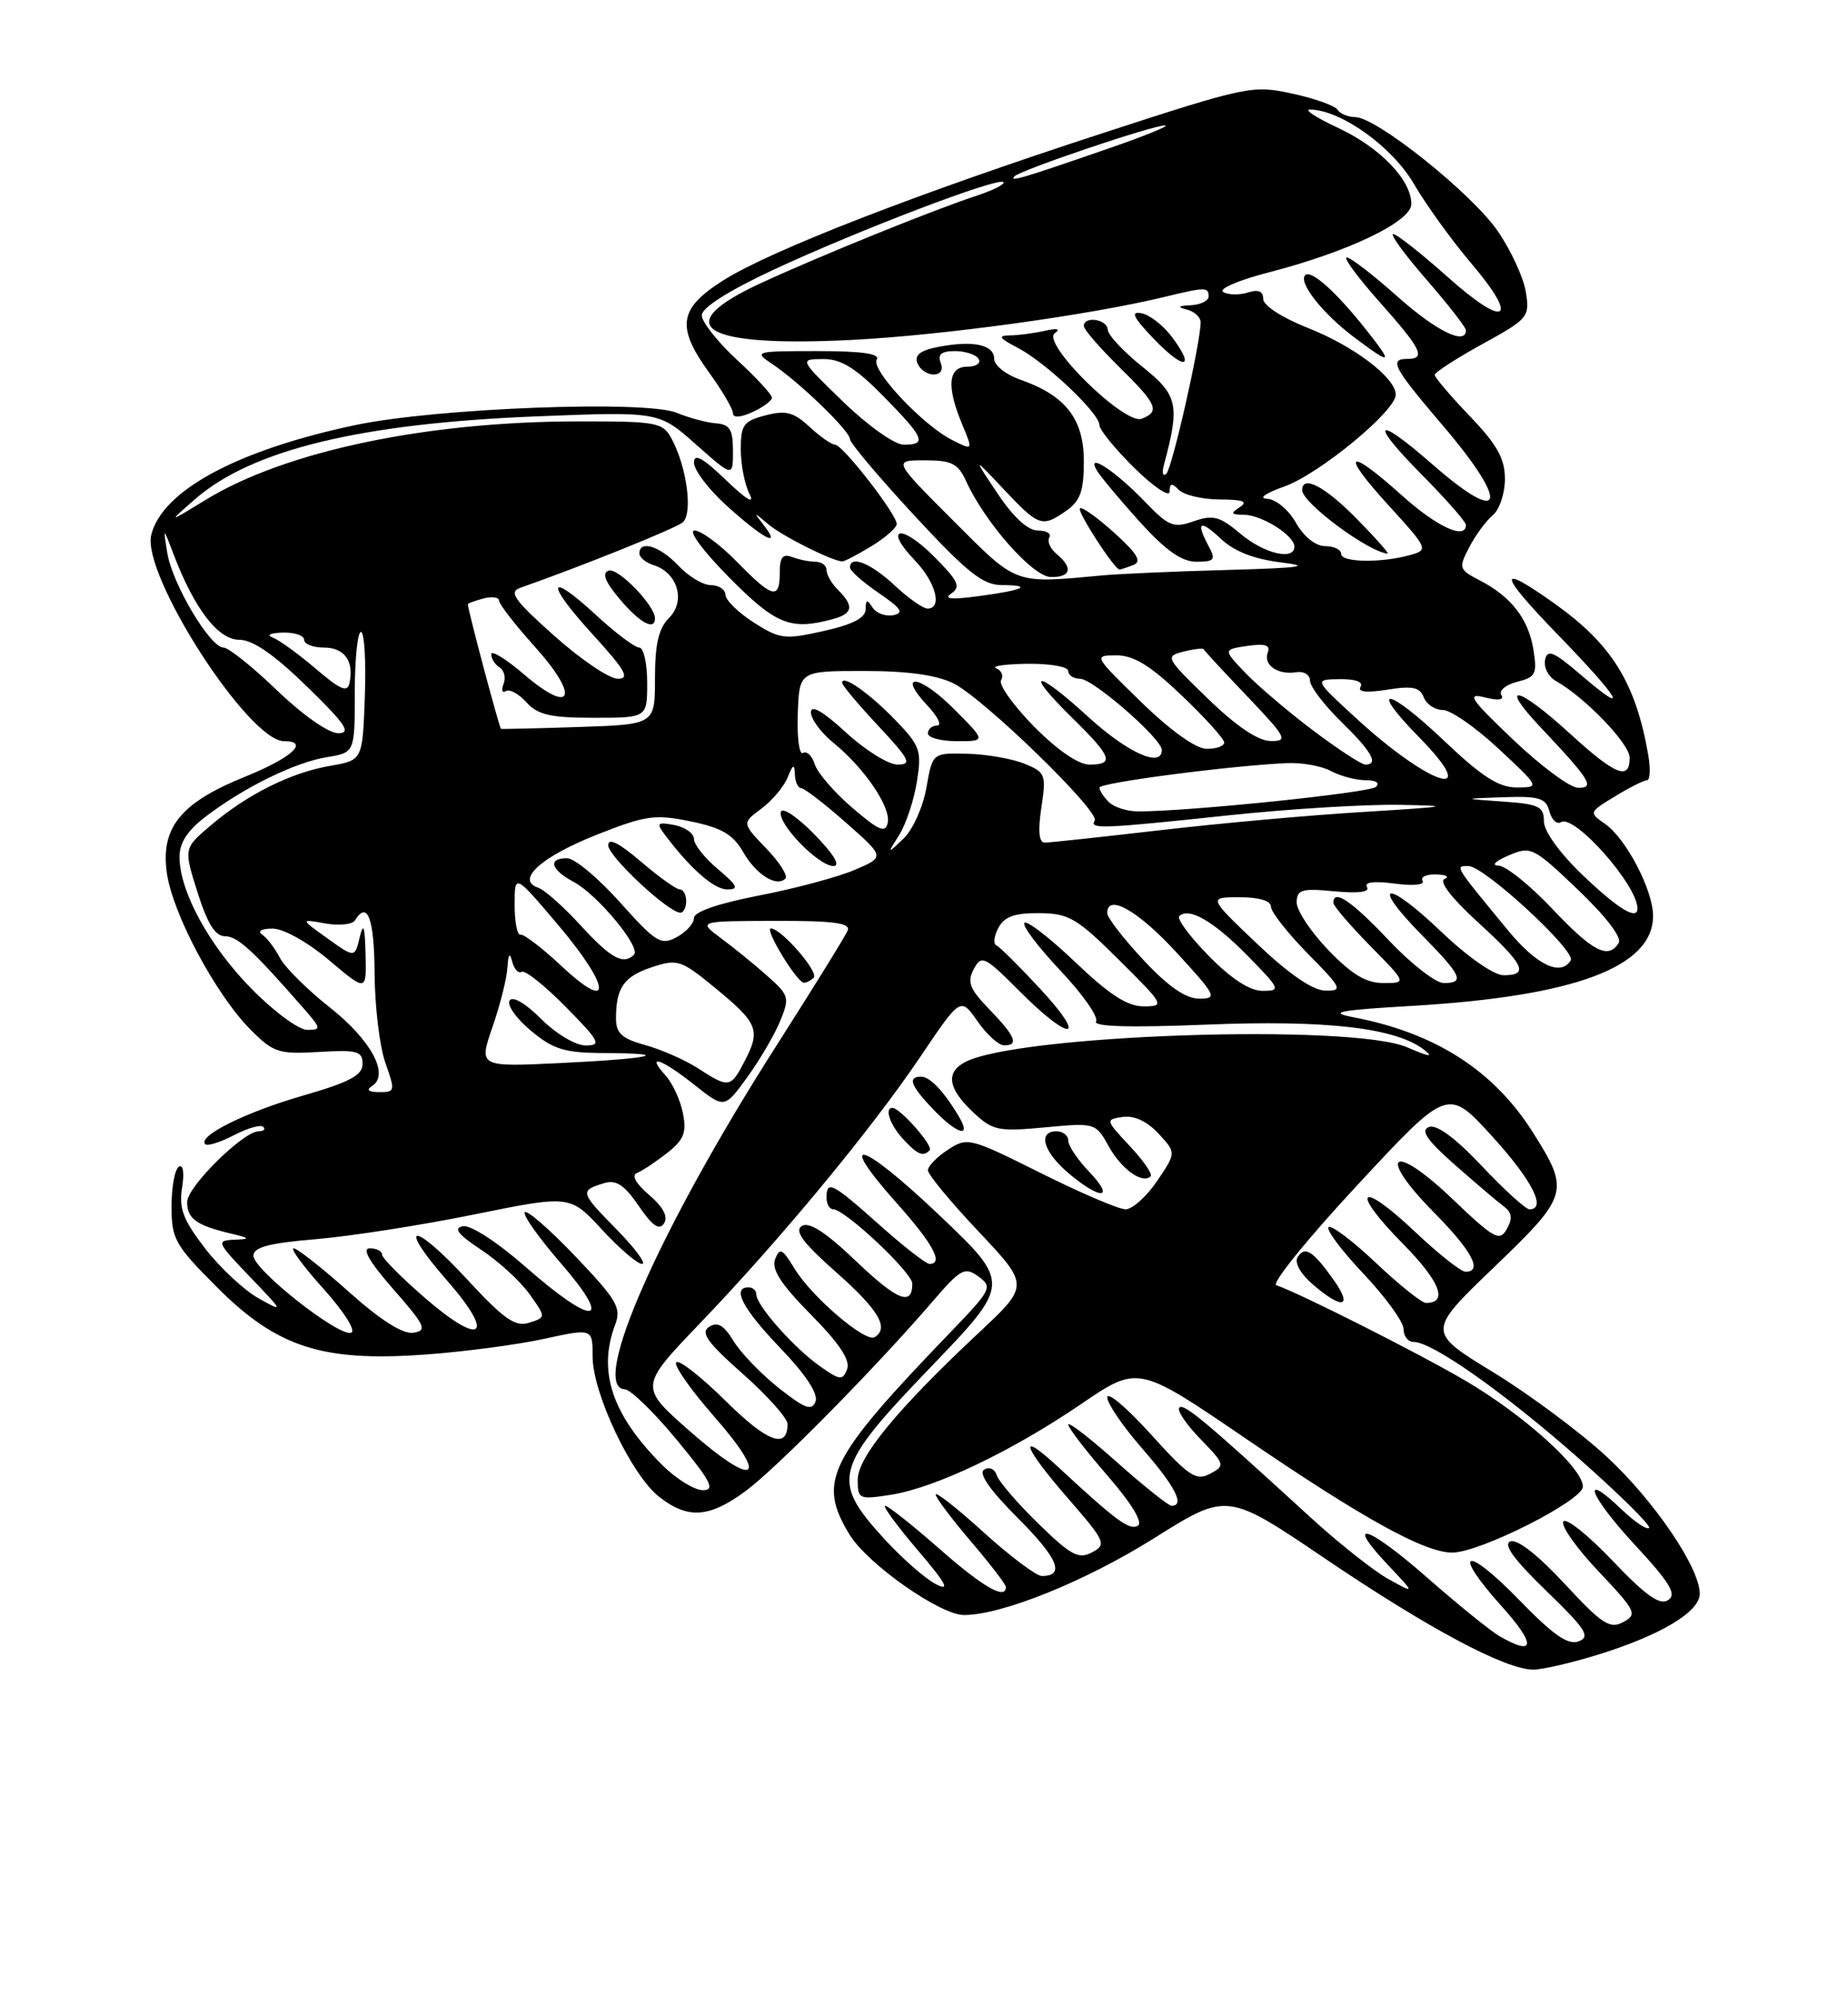 <?xml version="1.0" encoding="UTF-8" standalone="no"?>
<!DOCTYPE svg PUBLIC "-//W3C//DTD SVG 1.1//EN" "http://www.w3.org/Graphics/SVG/1.1/DTD/svg11.dtd" >
<svg xmlns="http://www.w3.org/2000/svg" xmlns:xlink="http://www.w3.org/1999/xlink" version="1.1" viewBox="0 0 237 256">
 <g >
 <path fill="currentColor"
d=" M 205.14 212.02 C 213.07 209.54 218.00 206.57 217.99 204.26 C 217.97 200.91 212.15 192.36 206.05 186.70 C 202.67 183.58 196.11 178.70 191.46 175.86 C 183.00 170.69 183.00 170.69 191.62 162.41 C 201.19 153.22 201.35 152.68 196.60 145.16 C 191.57 137.19 184.05 132.37 173.50 130.37 C 170.26 129.75 171.72 129.47 181.20 128.92 C 201.98 127.69 212.00 123.94 212.00 117.39 C 212.00 114.11 208.56 107.51 205.88 105.63 C 203.75 104.13 203.75 104.12 207.12 102.07 C 208.98 100.93 210.83 100.01 211.23 100.00 C 211.62 100.00 211.69 98.54 211.38 96.75 C 209.77 87.51 206.71 82.58 199.35 77.35 C 191.92 72.06 192.08 73.40 199.83 81.39 C 207.84 89.65 209.21 92.05 202.75 86.51 C 199.24 83.50 198.44 83.16 198.15 84.59 C 197.95 85.53 198.58 86.74 199.53 87.28 C 203.26 89.37 209.00 95.33 209.00 97.12 C 209.00 100.10 207.18 99.36 201.31 94.00 C 194.64 87.90 192.05 87.38 197.60 93.25 C 203.97 100.00 204.59 101.01 202.37 100.97 C 201.34 100.95 197.60 98.18 194.06 94.81 C 188.59 89.61 188.03 88.79 190.39 89.38 C 192.17 89.83 192.94 89.72 192.54 89.07 C 192.20 88.51 193.11 87.76 194.57 87.39 C 196.96 86.79 197.16 86.38 196.65 83.24 C 196.01 79.31 193.80 76.47 189.74 74.37 C 187.10 73.00 187.04 72.81 188.42 70.15 C 189.22 68.61 190.57 66.77 191.43 66.05 C 192.30 65.34 193.00 63.24 193.00 61.40 C 193.00 58.78 192.01 57.00 188.50 53.34 C 186.03 50.76 184.00 48.38 184.00 48.05 C 184.00 47.73 186.75 45.95 190.11 44.10 C 196.01 40.86 196.20 40.63 195.68 37.40 C 195.38 35.56 193.76 32.06 192.08 29.62 C 188.77 24.80 176.54 15.03 173.81 15.01 C 172.88 15.00 171.86 14.58 171.54 14.07 C 171.23 13.56 168.61 12.62 165.73 12.00 C 160.65 10.89 159.96 11.03 141.50 17.04 C 117.57 24.82 98.81 32.10 92.72 35.96 C 87.02 39.58 86.69 41.89 91.00 47.84 C 92.65 50.12 94.00 52.43 94.00 52.97 C 94.00 53.58 94.96 53.52 96.50 52.82 C 97.88 52.19 99.00 51.36 99.00 50.97 C 99.00 50.58 96.98 48.39 94.50 46.11 C 92.03 43.83 90.00 41.26 90.00 40.41 C 90.00 39.44 93.42 37.27 99.25 34.55 C 110.04 29.53 128.01 22.68 128.68 23.34 C 128.93 23.59 127.42 24.37 125.32 25.06 C 119.79 26.87 105.57 32.62 97.75 36.21 C 85.60 41.77 89.91 44.54 109.21 43.57 C 120.91 42.98 139.81 40.38 149.50 38.02 C 154.58 36.79 155.00 36.78 155.00 38.00 C 155.00 38.55 153.99 39.05 152.75 39.12 C 151.06 39.20 150.93 39.35 152.25 39.69 C 153.21 39.94 153.99 40.68 153.98 41.32 C 153.94 44.09 150.33 60.00 149.58 60.72 C 149.12 61.15 148.99 60.60 149.29 59.50 C 151.34 51.87 151.06 50.65 146.50 47.00 C 144.09 45.08 142.09 42.94 142.06 42.25 C 142.00 40.91 139.00 40.46 139.00 41.79 C 139.00 42.23 141.03 44.57 143.50 47.00 C 148.40 51.81 148.81 52.75 146.42 53.67 C 144.23 54.51 133.51 43.98 135.27 42.71 C 136.05 42.15 135.59 42.04 134.00 42.40 C 132.62 42.71 130.60 42.98 129.50 42.99 C 127.92 43.01 128.13 43.34 130.50 44.57 C 134.09 46.42 141.00 52.96 141.00 54.49 C 141.00 55.09 143.03 57.57 145.50 60.00 C 147.97 62.43 150.00 63.78 150.00 63.01 C 150.00 61.91 150.27 61.87 151.20 62.80 C 151.86 63.46 154.22 64.01 156.45 64.02 C 159.43 64.03 160.10 64.29 159.00 65.00 C 157.76 65.80 157.85 65.97 159.53 65.98 C 161.82 66.00 166.00 68.63 166.00 70.06 C 166.00 71.89 162.11 70.97 159.07 68.40 C 156.43 66.18 155.57 65.95 153.10 66.81 C 150.50 67.72 149.88 67.47 146.86 64.33 C 143.02 60.34 139.24 57.87 140.65 60.27 C 141.12 61.07 143.59 64.03 146.15 66.86 C 149.51 70.57 151.54 72.00 153.44 72.00 C 155.73 72.00 155.94 71.75 155.04 70.07 C 153.32 66.87 153.85 66.51 156.56 69.05 C 158.27 70.67 160.82 71.66 164.31 72.09 C 168.33 72.58 166.81 72.79 157.50 73.05 C 150.90 73.23 143.70 73.54 141.50 73.74 C 129.92 74.81 130.56 75.04 122.22 66.70 C 114.52 59.00 114.52 59.00 118.60 59.00 C 122.04 59.00 122.87 59.41 123.89 61.65 C 126.31 66.97 132.44 73.91 134.75 73.96 C 137.34 74.01 137.66 72.79 135.51 71.01 C 134.69 70.33 134.27 69.37 134.57 68.89 C 134.87 68.40 134.21 68.00 133.11 68.00 C 131.82 68.00 129.96 66.29 127.93 63.25 C 124.76 58.50 124.76 58.50 128.76 62.75 C 133.24 67.50 133.64 67.64 136.78 65.44 C 138.55 64.20 139.00 62.91 139.00 59.12 C 139.00 53.70 136.65 50.68 130.84 48.66 C 129.01 48.02 127.50 46.83 127.50 46.01 C 127.50 44.19 124.89 43.61 120.45 44.44 C 118.05 44.89 117.25 45.49 117.65 46.54 C 117.96 47.34 118.89 48.00 119.71 48.00 C 120.64 48.00 120.99 47.42 120.64 46.50 C 120.22 45.42 120.74 45.00 122.47 45.00 C 123.80 45.00 125.16 45.45 125.50 46.00 C 125.84 46.55 125.19 47.00 124.06 47.00 C 121.59 47.00 121.36 49.53 123.40 54.40 C 124.79 57.74 124.79 57.74 122.15 56.42 C 118.36 54.53 111.65 47.38 112.44 46.09 C 112.91 45.34 110.56 45.00 104.84 45.00 C 96.81 45.00 96.63 45.05 99.03 46.65 C 102.52 48.98 109.00 55.24 109.00 56.28 C 109.00 56.76 112.71 61.16 117.25 66.06 C 123.98 73.33 126.04 74.97 128.42 74.99 C 132.59 75.01 131.31 75.64 125.50 76.41 C 121.99 76.88 120.95 76.78 122.00 76.07 C 123.26 75.22 122.90 74.45 119.78 71.33 C 115.55 67.08 113.23 67.54 117.32 71.82 C 120.02 74.63 120.90 78.00 118.95 78.00 C 118.37 78.00 116.45 76.65 114.70 75.00 C 111.67 72.17 108.99 71.11 109.01 72.75 C 109.01 73.16 110.67 74.62 112.68 76.00 C 115.59 77.98 115.98 78.57 114.55 78.85 C 113.55 79.04 112.36 78.59 111.89 77.85 C 111.20 76.78 111.03 76.82 111.02 78.09 C 111.00 79.19 109.36 80.05 105.63 80.88 C 100.64 82.00 100.01 81.92 96.67 79.79 C 94.70 78.53 93.07 76.94 93.04 76.25 C 93.02 75.56 92.18 75.00 91.17 75.00 C 90.17 75.00 88.29 73.88 87.00 72.50 C 84.65 70.00 82.00 69.17 82.00 70.93 C 82.00 71.45 82.84 72.13 83.86 72.45 C 86.91 73.42 87.96 77.04 85.82 79.18 C 84.47 80.53 84.00 82.53 84.00 86.93 C 84.00 92.86 84.00 92.86 74.25 93.18 C 68.89 93.36 64.39 93.46 64.25 93.42 C 64.05 93.35 60.00 78.16 60.00 77.46 C 60.00 77.33 60.90 77.00 62.00 76.71 C 63.10 76.42 64.00 76.55 64.00 76.99 C 64.00 77.42 66.09 80.11 68.64 82.95 C 74.40 89.35 73.40 91.74 67.19 86.43 C 64.89 84.46 63.00 83.30 63.00 83.86 C 63.00 84.42 63.48 85.18 64.07 85.54 C 64.66 85.91 64.89 86.86 64.58 87.65 C 64.27 88.45 64.41 88.87 64.88 88.58 C 65.35 88.28 66.54 88.94 67.52 90.02 C 68.97 91.63 70.61 92.00 76.15 92.00 C 83.00 92.00 83.00 92.00 83.00 87.50 C 83.00 85.03 82.54 83.00 81.98 83.00 C 81.42 83.00 78.93 81.13 76.46 78.85 C 70.15 73.04 69.90 74.63 76.06 81.37 C 80.20 85.91 80.82 87.00 79.23 87.00 C 78.14 87.00 74.47 84.52 71.08 81.49 C 65.97 76.94 65.21 75.87 66.70 75.35 C 74.57 72.59 86.59 67.75 87.55 66.96 C 88.88 65.85 88.10 59.89 86.14 56.25 C 85.00 54.13 84.30 54.00 74.21 54.01 C 54.70 54.02 36.59 57.82 26.39 64.06 C 21.50 67.05 21.50 67.05 24.98 64.01 C 32.28 57.63 46.28 54.25 69.00 53.36 C 84.50 52.75 84.50 52.75 89.25 56.96 C 94.00 61.17 94.00 61.17 94.00 57.80 C 94.00 55.05 93.60 54.40 91.83 54.26 C 90.63 54.17 88.36 53.56 86.78 52.91 C 82.83 51.27 55.91 52.30 45.59 54.48 C 30.47 57.67 20.83 62.85 19.40 68.54 C 18.12 73.63 31.87 95.00 36.43 95.00 C 39.75 95.00 37.42 97.13 31.48 99.53 C 23.19 102.88 20.60 106.04 21.39 111.84 C 22.11 117.09 27.69 127.54 32.18 132.02 C 35.07 134.92 35.77 135.14 40.91 134.83 C 45.81 134.54 46.50 134.73 46.50 136.36 C 46.50 137.82 44.85 138.70 38.85 140.43 C 31.49 142.55 25.30 145.63 26.32 146.65 C 26.59 146.93 28.25 146.41 30.00 145.50 C 31.75 144.59 33.44 144.11 33.76 144.43 C 34.08 144.74 33.81 145.00 33.17 145.00 C 31.21 145.00 24.00 152.12 24.00 154.06 C 24.00 156.18 25.16 157.04 29.41 158.06 C 32.11 158.70 32.19 158.81 30.04 158.90 C 27.70 159.00 27.79 159.21 32.04 163.64 C 36.40 168.18 36.43 168.24 33.13 166.39 C 31.28 165.35 28.20 162.47 26.29 160.00 C 23.48 156.34 22.93 154.89 23.35 152.23 C 23.66 150.31 23.49 149.20 22.94 149.54 C 22.42 149.86 22.00 152.15 22.00 154.64 C 22.00 158.82 22.44 159.60 27.85 165.01 C 35.52 172.68 41.34 174.57 54.47 173.62 C 59.44 173.27 66.31 172.36 69.75 171.61 C 76.00 170.25 76.00 170.25 76.00 173.87 C 76.00 178.56 80.97 189.05 84.51 191.83 C 88.20 194.74 90.93 194.56 95.60 191.13 C 99.53 188.24 112.16 175.45 119.56 166.86 C 123.22 162.61 123.73 162.33 125.49 163.62 C 127.32 164.96 127.15 165.30 121.89 170.76 C 106.19 187.06 104.79 189.86 108.95 196.69 C 111.25 200.46 120.56 207.00 123.63 207.00 C 128.51 207.00 139.22 202.67 148.02 197.15 C 157.38 191.27 157.38 191.27 169.94 199.77 C 183.18 208.73 193.07 214.00 196.64 214.00 C 197.82 214.00 201.65 213.11 205.14 212.02 Z  M 84.00 79.25 C 83.98 77.59 79.27 72.74 78.07 73.14 C 77.16 73.45 77.58 74.54 79.48 76.79 C 82.03 79.83 84.01 80.90 84.00 79.25 Z  M 106.75 79.37 C 109.38 78.66 109.57 77.71 107.50 75.64 C 106.67 74.82 106.00 73.66 106.00 73.07 C 106.00 72.48 105.36 72.00 104.58 72.00 C 103.80 72.00 102.45 71.73 101.58 71.39 C 100.39 70.94 100.00 71.43 100.00 73.39 C 100.00 76.92 99.08 76.69 94.50 72.00 C 92.35 69.80 89.91 68.00 89.08 68.00 C 88.22 68.00 90.12 70.58 93.50 74.00 C 99.50 80.06 101.36 80.81 106.75 79.37 Z  M 145.34 72.42 C 146.47 71.99 145.88 70.98 142.89 68.28 C 140.72 66.32 138.75 64.92 138.50 65.16 C 138.11 65.56 142.93 73.00 143.58 73.00 C 143.72 73.00 144.51 72.74 145.34 72.42 Z  M 111.75 70.01 C 113.54 68.92 115.00 67.64 115.00 67.16 C 115.00 65.91 108.07 57.00 107.10 57.00 C 106.66 57.00 105.18 55.97 103.82 54.71 C 101.78 52.82 100.78 52.56 98.17 53.24 C 95.36 53.96 95.00 54.46 95.00 57.59 C 95.00 59.54 95.51 62.11 96.12 63.32 C 96.84 64.71 95.75 64.07 93.12 61.55 C 90.12 58.66 89.00 58.06 89.00 59.30 C 89.00 60.24 90.85 62.69 93.12 64.75 C 97.73 68.94 100.28 70.33 98.02 67.41 C 96.59 65.57 96.61 65.57 98.55 67.21 C 100.31 68.70 106.60 71.86 108.00 71.96 C 108.28 71.98 109.96 71.10 111.75 70.01 Z  M 150.33 43.23 C 149.21 41.73 147.44 40.34 146.39 40.15 C 144.95 39.88 145.31 40.65 147.93 43.39 C 151.83 47.46 153.40 47.36 150.33 43.23 Z  M 192.35 209.74 C 191.17 209.06 186.96 205.66 183.00 202.18 C 175.38 195.50 172.29 194.55 178.07 200.66 C 181.50 204.29 181.50 204.29 178.07 202.40 C 176.18 201.35 171.68 197.79 168.07 194.49 C 154.45 182.02 151.83 179.84 151.24 180.42 C 150.91 180.76 152.12 182.56 153.93 184.42 C 157.11 187.70 157.15 187.85 155.18 188.90 C 153.40 189.85 152.47 189.23 147.58 183.82 C 144.51 180.43 142.00 178.31 142.00 179.10 C 142.00 179.89 144.03 182.85 146.50 185.68 C 150.71 190.50 152.00 193.01 150.25 193.00 C 149.84 192.99 146.69 190.48 143.25 187.42 C 139.81 184.35 137.00 182.18 137.00 182.59 C 137.00 183.01 139.26 185.94 142.01 189.11 C 145.09 192.65 146.60 195.13 145.94 195.54 C 144.87 196.20 143.21 194.98 135.75 188.07 C 130.42 183.13 131.11 185.32 137.03 192.12 C 141.78 197.59 141.94 197.96 140.05 198.97 C 138.33 199.89 137.34 199.36 133.15 195.27 C 130.46 192.65 128.07 189.86 127.82 189.07 C 127.58 188.28 126.86 187.97 126.21 188.37 C 125.45 188.84 126.94 190.98 130.55 194.59 C 135.70 199.74 136.63 202.00 133.61 202.00 C 132.91 202.00 129.56 199.49 126.17 196.42 C 122.78 193.34 120.00 191.16 120.00 191.56 C 120.00 191.96 122.03 194.65 124.50 197.55 C 126.98 200.45 129.00 203.08 129.00 203.41 C 129.00 205.11 126.07 203.43 120.46 198.50 C 117.01 195.47 113.89 193.00 113.52 193.00 C 113.15 193.00 115.02 195.55 117.67 198.66 C 121.39 203.02 121.92 204.03 120.00 203.03 C 118.62 202.32 115.61 199.66 113.29 197.12 C 106.53 189.69 106.96 188.12 119.34 175.25 C 129.67 164.50 129.67 164.50 120.42 155.71 C 110.38 146.18 107.03 145.27 115.04 154.25 C 119.70 159.48 121.05 162.00 119.20 162.00 C 118.76 162.00 115.87 159.75 112.79 157.00 C 106.72 151.59 106.00 151.22 106.00 153.50 C 106.00 154.32 106.39 155.00 106.86 155.00 C 108.36 155.00 117.00 163.11 117.00 164.53 C 117.00 167.47 115.08 166.70 109.74 161.60 C 105.87 157.91 103.75 156.55 102.83 157.14 C 101.84 157.77 102.98 159.31 107.25 163.08 C 112.68 167.88 114.07 170.22 112.17 171.39 C 111.00 172.12 104.12 166.24 101.92 162.64 C 100.34 160.03 99.99 159.86 99.41 161.39 C 98.91 162.68 100.14 164.59 104.00 168.50 C 107.65 172.19 109.08 174.35 108.64 175.49 C 108.07 176.98 107.72 176.93 105.08 175.06 C 101.77 172.70 97.00 167.31 97.00 165.92 C 97.00 165.42 96.55 165.00 96.00 165.00 C 93.80 165.00 95.25 167.76 100.09 172.80 C 103.35 176.20 104.96 178.65 104.59 179.64 C 104.11 180.88 103.22 180.55 99.87 177.90 C 97.60 176.10 94.99 173.39 94.07 171.88 C 92.84 169.85 92.02 169.38 90.95 170.06 C 89.80 170.80 90.69 172.05 95.25 176.08 C 98.41 178.88 101.00 181.78 101.00 182.52 C 101.00 185.81 98.41 184.85 93.09 179.59 C 89.96 176.49 87.09 174.24 86.73 174.61 C 86.36 174.97 88.55 178.09 91.58 181.55 C 98.77 189.74 96.93 190.86 88.47 183.44 C 81.98 177.74 81.98 177.74 89.76 169.62 C 100.10 158.84 111.77 144.74 118.07 135.39 C 123.19 127.80 123.19 127.80 125.35 130.88 C 126.53 132.58 128.06 133.97 128.75 133.98 C 130.71 134.01 130.24 132.85 126.91 129.40 C 124.34 126.75 124.00 125.88 124.88 124.22 C 125.88 122.35 126.25 122.53 130.83 127.12 C 137.39 133.68 139.55 133.37 133.41 126.75 C 130.73 123.86 128.20 121.35 127.78 121.17 C 127.36 120.99 127.48 119.97 128.04 118.92 C 128.81 117.48 130.13 117.01 133.29 117.04 C 137.07 117.07 138.11 117.67 143.50 123.03 C 149.33 128.82 149.42 128.98 146.68 128.99 C 144.60 129.00 142.28 127.50 137.92 123.34 C 134.66 120.23 131.71 117.95 131.38 118.28 C 131.05 118.62 133.12 121.36 135.98 124.39 C 138.84 127.41 140.90 130.35 140.56 130.91 C 140.14 131.59 144.80 131.73 154.71 131.33 C 170.10 130.71 178.98 131.73 182.62 134.54 C 183.93 135.55 183.28 135.46 180.50 134.25 C 173.41 131.15 130.42 132.59 123.75 136.14 C 121.26 137.47 121.58 139.52 124.75 142.51 C 127.30 144.92 127.96 145.06 134.00 144.50 C 140.46 143.89 140.51 143.91 142.21 146.96 C 143.85 149.89 146.53 151.80 147.57 150.76 C 147.84 150.49 146.63 148.75 144.89 146.89 C 141.76 143.55 141.75 143.49 144.00 143.16 C 145.45 142.95 147.11 143.72 148.57 145.29 C 150.85 147.75 150.85 147.75 148.39 151.38 C 147.04 153.37 145.22 155.00 144.35 155.00 C 143.48 155.00 138.57 152.90 133.45 150.34 C 124.37 145.81 124.06 145.73 121.56 147.37 C 120.15 148.29 119.00 149.48 119.00 150.00 C 119.00 150.53 121.93 154.07 125.51 157.86 C 132.01 164.76 132.01 164.76 125.51 170.84 C 115.09 180.59 110.00 186.77 110.00 189.66 C 110.00 192.15 110.17 192.23 114.25 191.59 C 119.96 190.69 129.74 186.03 138.65 179.96 C 145.97 174.98 145.97 174.98 159.73 184.36 C 174.82 194.65 182.69 199.00 186.24 199.00 C 189.79 199.00 203.00 192.33 203.00 190.54 C 203.00 188.17 195.37 181.31 187.89 176.94 C 181.78 173.36 166.53 165.68 163.68 164.73 C 163.03 164.51 167.72 158.73 174.10 151.87 C 185.68 139.41 185.68 139.41 191.34 145.62 C 196.48 151.25 198.39 155.00 196.15 155.00 C 195.67 155.00 192.92 152.50 190.03 149.44 C 186.62 145.83 184.24 144.08 183.26 144.45 C 182.14 144.88 182.98 146.12 186.55 149.27 C 189.19 151.59 192.00 153.99 192.81 154.59 C 193.91 155.40 194.02 156.15 193.25 157.52 C 192.32 159.18 191.64 158.80 186.21 153.62 C 178.55 146.31 176.48 147.88 183.88 155.38 C 188.79 160.35 190.20 163.00 187.94 163.00 C 187.36 163.00 184.43 160.68 181.43 157.84 C 174.31 151.11 173.04 152.45 179.93 159.43 C 184.68 164.24 185.76 167.00 182.88 167.00 C 182.33 167.00 179.43 164.68 176.43 161.84 C 173.43 159.01 170.71 156.96 170.38 157.29 C 170.05 157.62 172.08 160.32 174.89 163.29 C 177.70 166.26 180.00 169.44 180.00 170.35 C 180.00 171.26 180.58 172.00 181.30 172.00 C 183.70 172.00 192.93 178.51 202.49 186.94 C 207.72 191.56 211.77 195.56 211.49 195.84 C 211.21 196.12 209.64 195.07 208.00 193.50 C 202.57 188.30 203.80 191.67 209.63 197.97 C 214.20 202.90 215.07 204.35 213.93 205.09 C 212.86 205.79 211.07 204.52 206.80 200.04 C 203.66 196.74 200.82 194.48 200.49 195.02 C 200.16 195.56 202.19 198.44 205.02 201.42 C 209.82 206.50 210.02 206.92 208.17 207.91 C 206.45 208.83 205.44 208.16 200.65 202.99 C 197.27 199.34 194.57 197.23 193.71 197.56 C 192.73 197.93 194.13 199.86 198.29 203.89 C 203.37 208.80 204.01 209.78 202.47 210.37 C 201.11 210.90 199.23 209.60 194.85 205.09 C 187.91 197.95 186.05 198.61 192.60 205.90 C 197.00 210.79 196.90 212.35 192.35 209.74 Z  M 171.02 164.03 C 168.37 160.30 167.33 159.65 166.41 161.15 C 165.98 161.84 166.80 163.29 168.40 164.66 C 172.17 167.91 173.55 167.58 171.02 164.03 Z  M 139.69 150.20 C 138.21 148.65 137.00 146.85 137.00 146.20 C 137.00 145.54 136.32 145.00 135.50 145.00 C 133.03 145.00 133.80 147.65 137.08 150.41 C 141.19 153.87 143.06 153.72 139.69 150.20 Z  M 119.23 147.44 C 119.75 146.91 115.44 142.00 114.45 142.00 C 113.41 142.00 114.12 144.13 115.75 145.92 C 117.65 147.99 118.36 148.31 119.23 147.44 Z  M 123.05 143.25 C 121.17 140.01 119.29 138.00 118.14 138.00 C 116.35 138.00 116.78 139.16 119.69 142.20 C 122.69 145.33 124.61 145.93 123.05 143.25 Z  M 84.92 187.77 C 78.47 181.31 76.62 175.76 78.91 169.74 C 79.71 167.64 79.08 166.57 73.84 161.08 C 70.55 157.63 67.61 155.06 67.30 155.37 C 66.99 155.68 69.09 158.64 71.97 161.96 C 78.78 169.83 76.19 170.09 67.45 162.42 C 63.79 159.21 60.36 156.98 59.37 157.17 C 58.10 157.41 58.72 158.21 61.71 160.19 C 63.95 161.67 66.74 164.23 67.91 165.87 C 70.03 168.85 70.03 168.85 67.86 169.54 C 66.08 170.11 64.64 169.10 59.86 163.93 C 52.91 156.42 50.76 156.62 57.37 164.17 C 63.57 171.26 61.82 172.68 54.58 166.43 C 51.51 163.78 49.00 161.25 49.00 160.81 C 49.00 160.36 48.29 160.00 47.42 160.00 C 46.37 160.00 47.38 161.75 50.45 165.25 C 54.54 169.91 54.83 170.54 53.02 170.82 C 51.68 171.03 48.84 169.24 44.74 165.58 C 41.31 162.51 38.12 160.01 37.66 160.00 C 37.19 160.00 38.93 162.35 41.51 165.22 C 44.15 168.16 45.69 170.60 45.03 170.82 C 43.43 171.36 32.50 162.74 32.50 160.95 C 32.50 159.86 34.50 159.33 40.50 158.83 C 44.90 158.46 54.04 157.04 60.81 155.66 C 73.11 153.17 73.11 153.17 77.18 157.58 C 79.42 160.01 81.74 162.00 82.34 162.00 C 82.93 162.00 81.44 159.98 79.02 157.52 C 74.38 152.80 74.33 152.60 77.50 151.64 C 79.02 151.18 80.08 151.88 81.91 154.56 C 83.68 157.15 84.55 157.75 85.16 156.80 C 85.71 155.94 85.06 154.71 83.25 153.16 C 81.53 151.69 80.95 150.64 81.70 150.34 C 82.36 150.08 84.09 148.93 85.55 147.79 C 87.72 146.08 88.08 145.16 87.58 142.67 C 87.25 141.00 86.24 138.81 85.33 137.82 C 82.79 135.01 84.79 135.67 89.06 139.05 C 92.91 142.10 92.91 142.10 95.82 138.09 C 97.42 135.89 99.32 132.65 100.04 130.90 C 101.29 127.88 101.21 127.57 98.43 125.11 C 96.82 123.67 94.15 121.50 92.50 120.28 C 89.50 118.06 89.50 118.06 99.36 118.03 C 106.85 118.01 109.09 118.30 108.72 119.25 C 108.44 119.94 104.33 126.58 99.59 134.00 C 84.55 157.53 75.58 177.85 80.12 178.07 C 80.88 178.10 83.89 181.03 86.81 184.57 C 91.18 189.86 91.77 191.00 90.14 191.00 C 89.05 191.00 86.70 189.54 84.92 187.77 Z  M 104.35 125.32 C 105.06 124.61 100.19 119.00 98.86 119.00 C 97.99 119.00 102.18 125.89 103.08 125.96 C 103.40 125.98 103.97 125.69 104.35 125.32 Z  M 47.72 139.19 C 49.99 137.75 47.60 133.31 42.29 129.12 C 39.42 126.86 36.54 124.00 35.89 122.76 C 35.24 121.52 34.21 120.17 33.60 119.77 C 32.98 119.35 33.56 119.02 34.94 119.02 C 36.34 119.01 39.41 120.72 42.19 123.06 C 47.00 127.12 47.00 127.12 46.88 122.31 C 46.79 118.69 46.61 118.15 46.13 120.14 C 45.50 122.78 45.50 122.78 42.00 120.28 C 38.50 117.78 38.50 117.78 41.71 118.36 C 43.48 118.67 45.19 118.50 45.52 117.97 C 47.13 115.36 48.00 117.72 48.04 124.75 C 48.07 129.01 48.69 134.19 49.43 136.25 C 50.70 139.83 50.67 140.00 48.63 139.98 C 47.24 139.97 46.92 139.70 47.72 139.19 Z  M 89.50 136.92 C 87.85 135.85 84.81 134.52 82.75 133.95 C 79.76 133.13 79.00 132.44 79.00 130.54 C 79.00 126.59 80.01 125.15 83.63 123.96 C 86.87 122.89 87.34 123.04 91.62 126.55 C 97.19 131.11 97.57 132.00 95.55 135.91 C 93.70 139.48 93.51 139.51 89.50 136.92 Z  M 63.16 131.63 C 64.14 128.81 65.00 125.38 65.08 124.00 C 65.19 122.26 65.37 122.03 65.69 123.26 C 65.94 124.23 66.49 124.81 66.91 124.56 C 67.32 124.30 69.86 126.32 72.54 129.04 C 76.92 133.48 77.18 134.00 75.11 134.00 C 73.82 134.00 71.31 132.51 69.40 130.60 C 67.37 128.57 65.73 127.62 65.35 128.25 C 64.99 128.83 66.23 130.57 68.10 132.12 C 70.97 134.51 72.42 134.95 77.42 134.97 C 86.52 135.01 83.68 135.68 71.94 136.25 C 61.39 136.76 61.39 136.76 63.16 131.63 Z  M 32.27 126.75 C 26.85 121.25 23.06 114.32 23.02 109.87 C 23.01 108.04 24.03 106.45 26.36 104.68 C 31.28 100.92 37.81 97.72 41.91 97.05 C 45.50 96.46 45.50 96.46 45.50 88.73 C 45.50 84.48 45.86 81.00 46.29 81.00 C 46.73 81.00 46.95 84.70 46.79 89.22 C 46.50 97.45 46.50 97.45 42.34 98.16 C 37.34 99.01 31.73 101.80 27.03 105.79 C 23.55 108.74 23.55 108.74 25.33 114.37 C 26.60 118.39 27.60 120.00 28.85 120.00 C 30.47 120.00 32.42 121.79 38.94 129.25 C 41.20 131.83 41.23 132.00 39.39 132.00 C 38.31 132.00 35.11 129.64 32.27 126.75 Z  M 72.00 123.81 C 69.53 121.50 67.16 119.69 66.75 119.80 C 66.34 119.91 66.00 118.19 66.00 115.99 C 66.00 111.97 66.00 111.97 71.56 118.53 C 78.35 126.53 78.63 130.02 72.00 123.81 Z  M 146.64 123.04 C 144.09 120.32 142.00 117.62 142.00 117.04 C 142.00 114.47 145.95 116.71 150.91 122.11 C 155.99 127.64 156.16 128.00 153.80 128.00 C 152.06 128.00 149.82 126.45 146.64 123.04 Z  M 155.02 122.52 C 152.60 120.06 150.90 117.77 151.24 117.43 C 152.45 116.22 155.66 118.08 160.00 122.50 C 164.21 126.79 164.30 127.00 161.92 127.00 C 160.28 127.00 157.90 125.46 155.02 122.52 Z  M 161.22 120.97 C 154.95 115.00 154.95 115.00 158.97 115.00 C 161.47 115.00 163.00 115.46 163.00 116.22 C 163.00 116.88 165.12 119.58 167.71 122.22 C 172.10 126.67 172.26 127.00 169.96 126.97 C 168.35 126.94 165.33 124.87 161.22 120.97 Z  M 170.33 121.75 C 168.08 119.41 166.27 116.66 166.29 115.64 C 166.33 114.02 166.96 113.84 171.13 114.24 C 174.19 114.53 175.71 114.34 175.31 113.70 C 174.92 113.06 176.20 112.90 178.85 113.25 C 181.22 113.57 182.76 113.42 182.44 112.90 C 182.13 112.41 182.92 112.04 184.19 112.08 C 185.46 112.12 185.94 112.38 185.26 112.66 C 184.50 112.97 186.16 115.12 189.51 118.18 C 195.49 123.64 196.15 125.00 192.84 125.00 C 191.58 125.00 188.22 122.65 184.79 119.38 C 177.74 112.65 175.62 113.01 182.31 119.81 C 187.47 125.05 187.91 126.00 185.15 126.00 C 184.12 126.00 180.95 123.53 178.09 120.50 C 173.31 115.45 171.00 113.89 171.00 115.72 C 171.00 116.11 173.12 118.58 175.71 121.22 C 180.42 126.00 180.42 126.00 177.42 126.00 C 175.19 126.00 173.36 124.90 170.33 121.75 Z  M 193.40 119.25 C 186.45 110.82 186.56 111.00 188.32 111.00 C 190.34 111.00 202.17 121.92 201.44 123.10 C 200.15 125.18 197.06 123.70 193.40 119.25 Z  M 74.49 118.64 C 72.30 116.24 69.83 114.04 69.00 113.77 C 66.10 112.78 69.41 109.81 76.53 106.99 C 82.82 104.50 84.00 104.34 88.57 105.28 C 92.53 106.09 94.01 106.95 95.29 109.18 C 96.96 112.10 99.58 113.75 100.72 112.61 C 101.08 112.26 99.97 110.51 98.26 108.74 C 95.15 105.50 95.15 105.50 97.64 103.65 C 99.02 102.63 100.53 100.83 101.01 99.65 C 101.70 97.94 101.89 97.86 101.94 99.25 C 101.97 100.21 102.34 101.01 102.75 101.02 C 103.16 101.03 105.75 103.02 108.50 105.45 C 113.50 109.85 113.50 109.85 109.55 111.52 C 107.38 112.44 101.86 113.91 97.30 114.79 C 92.11 115.80 89.00 116.87 89.00 117.66 C 89.00 118.36 88.00 119.46 86.78 120.12 C 84.76 121.20 84.12 120.80 79.51 115.65 C 76.73 112.54 73.68 110.00 72.73 110.00 C 70.21 110.00 70.62 111.46 73.59 113.05 C 76.63 114.67 82.23 121.43 81.31 122.36 C 79.95 123.72 78.34 122.84 74.49 118.64 Z  M 88.00 115.50 C 88.00 114.67 87.63 114.00 87.18 114.00 C 86.73 114.00 84.48 112.39 82.18 110.42 C 79.40 108.04 78.00 107.34 78.00 108.34 C 78.00 109.76 85.68 116.94 87.25 116.98 C 87.66 116.99 88.00 116.33 88.00 115.50 Z  M 92.08 111.41 C 90.38 109.99 89.00 108.24 89.00 107.53 C 89.00 106.82 87.87 106.02 86.49 105.75 C 84.32 105.34 84.15 105.49 85.19 106.89 C 88.50 111.31 91.56 114.00 93.26 114.00 C 94.81 114.00 94.60 113.53 92.08 111.41 Z  M 104.46 106.96 C 102.30 104.74 100.36 103.43 100.15 104.04 C 99.66 105.53 104.96 111.00 106.89 111.00 C 107.84 111.00 106.94 109.50 104.46 106.96 Z  M 199.09 116.50 C 196.23 113.47 193.12 110.98 192.19 110.95 C 191.22 110.93 191.75 110.38 193.46 109.65 C 196.33 108.42 196.62 108.56 202.37 114.04 C 205.91 117.41 208.02 120.16 207.60 120.85 C 206.26 123.01 204.29 122.00 199.09 116.50 Z  M 203.02 112.21 C 200.03 109.35 198.00 106.55 198.00 105.26 C 198.00 103.37 197.35 103.06 192.75 102.74 C 187.50 102.37 187.50 102.37 192.84 102.18 C 197.42 102.03 198.26 102.29 198.71 103.99 C 198.99 105.08 199.66 105.71 200.19 105.38 C 201.91 104.32 210.00 113.45 210.00 116.45 C 210.00 118.01 207.53 116.51 203.02 112.21 Z  M 115.33 107.00 C 116.19 105.62 117.21 102.56 117.59 100.19 C 118.22 96.22 118.01 95.60 114.89 92.36 C 111.54 88.88 108.00 86.39 108.00 87.51 C 108.00 87.83 110.09 90.32 112.64 93.04 C 116.67 97.36 116.99 98.00 115.11 98.00 C 113.93 98.00 110.94 96.14 108.48 93.87 C 105.53 91.16 104.00 90.28 104.00 91.30 C 104.00 92.16 105.28 93.90 106.85 95.18 C 110.85 98.43 114.26 103.44 113.85 105.44 C 113.56 106.83 112.74 106.48 109.31 103.54 C 107.00 101.56 104.83 99.05 104.49 97.96 C 104.14 96.86 103.46 96.21 102.98 96.51 C 102.51 96.81 102.20 94.56 102.31 91.53 C 102.50 86.00 102.50 86.00 110.80 86.00 C 116.42 86.00 120.13 86.52 122.30 87.60 C 126.20 89.56 141.10 104.03 140.39 105.18 C 139.70 106.29 141.30 106.23 157.50 104.51 C 165.20 103.69 175.10 103.08 179.50 103.16 C 186.47 103.28 185.90 103.39 175.00 104.06 C 168.12 104.47 156.33 105.53 148.80 106.41 C 141.26 107.28 134.60 108.00 133.99 108.00 C 133.24 108.00 133.10 106.54 133.55 103.52 C 134.19 99.26 134.08 98.98 131.36 97.88 C 129.79 97.24 126.49 96.67 124.04 96.61 C 119.59 96.50 119.59 96.50 118.81 100.96 C 118.38 103.41 117.07 106.33 115.90 107.46 C 113.76 109.50 113.76 109.50 115.33 107.00 Z  M 122.27 90.80 C 117.88 86.41 114.91 86.15 119.00 90.50 C 120.29 91.88 120.82 93.00 120.17 93.00 C 119.53 93.00 119.00 93.45 119.00 94.00 C 119.00 94.55 120.68 95.00 122.74 95.00 C 126.47 95.00 126.47 95.00 122.27 90.80 Z  M 142.20 102.80 C 141.54 102.14 141.00 101.31 141.00 100.95 C 141.00 100.33 157.47 98.17 165.00 97.81 C 166.93 97.72 169.48 98.17 170.68 98.82 C 171.89 99.47 173.89 100.00 175.13 100.00 C 176.46 100.00 177.01 100.35 176.45 100.86 C 175.60 101.62 152.46 104.01 145.95 104.00 C 144.55 104.00 142.86 103.46 142.20 102.80 Z  M 185.15 94.90 C 177.93 88.04 175.34 87.71 182.00 94.50 C 190.19 102.84 183.55 100.87 174.00 92.13 C 168.50 87.09 168.50 87.09 171.81 87.05 C 173.82 87.02 174.87 87.40 174.49 88.02 C 174.07 88.70 175.25 88.82 177.91 88.40 C 181.13 87.88 182.09 88.08 182.59 89.37 C 182.93 90.27 184.03 91.00 185.04 91.00 C 186.04 91.00 189.25 93.23 192.18 95.96 C 197.50 100.92 197.50 100.92 194.50 100.93 C 192.20 100.93 190.02 99.53 185.15 94.90 Z  M 132.59 93.10 C 129.94 90.40 128.04 87.74 128.39 87.18 C 128.73 86.63 128.45 85.94 127.76 85.66 C 127.07 85.39 128.86 85.12 131.75 85.08 C 134.64 85.04 137.00 85.45 137.00 86.00 C 137.00 86.55 137.69 87.00 138.52 87.00 C 140.17 87.00 149.00 94.69 149.00 96.13 C 149.00 98.47 144.59 96.48 139.55 91.87 C 132.79 85.69 131.19 85.81 137.52 92.02 C 142.60 97.00 142.96 98.00 139.71 98.00 C 138.30 98.00 135.58 96.13 132.59 93.10 Z  M 168.35 93.59 C 165.13 91.16 161.23 87.84 159.68 86.21 C 156.86 83.25 156.86 83.25 159.97 82.79 C 162.25 82.46 162.95 82.68 162.59 83.63 C 161.97 85.23 163.89 86.55 166.25 86.16 C 167.21 86.00 168.00 86.49 168.00 87.23 C 168.00 87.98 169.80 90.35 172.00 92.50 C 175.94 96.35 176.87 98.00 175.10 98.00 C 174.60 98.00 171.57 96.01 168.35 93.59 Z  M 146.35 89.98 C 140.25 84.05 140.22 84.00 143.18 84.00 C 145.41 84.00 147.54 85.31 151.58 89.17 C 154.56 92.01 157.00 94.71 157.00 95.17 C 157.00 95.63 155.99 95.99 154.75 95.98 C 153.37 95.97 150.12 93.65 146.35 89.98 Z  M 154.91 89.55 C 149.49 84.31 149.39 84.12 151.78 83.52 C 153.13 83.18 154.30 83.05 154.37 83.22 C 154.44 83.40 156.96 86.12 159.97 89.27 C 164.99 94.54 165.23 95.00 162.97 94.98 C 161.35 94.97 158.56 93.09 154.91 89.55 Z  M 35.54 88.50 C 32.40 85.47 29.30 83.00 28.66 83.00 C 26.95 83.00 22.10 74.84 21.46 70.90 C 20.91 67.50 20.91 67.50 22.29 71.12 C 24.94 78.05 27.98 82.00 30.68 82.00 C 32.41 82.00 35.14 83.88 39.35 87.98 C 44.33 92.82 45.10 93.97 43.38 93.98 C 42.16 93.99 38.85 91.67 35.54 88.50 Z  M 40.50 85.72 C 38.30 83.84 35.83 82.05 35.00 81.73 C 34.12 81.40 34.64 81.13 36.25 81.08 C 37.76 81.04 39.00 81.45 39.00 82.00 C 39.00 82.55 40.14 83.00 41.53 83.00 C 44.16 83.00 45.41 84.71 44.83 87.51 C 44.57 88.81 43.70 88.45 40.50 85.72 Z  M 172.00 71.00 C 172.00 70.45 171.08 70.00 169.95 70.00 C 168.73 70.00 167.22 68.80 166.20 67.01 C 165.25 65.33 163.62 63.98 162.50 63.93 C 161.35 63.88 162.29 63.21 164.73 62.35 C 169.17 60.77 179.00 52.68 179.00 50.59 C 179.00 48.43 173.66 44.37 167.75 42.04 C 164.43 40.73 162.00 39.15 162.00 38.32 C 162.00 37.32 161.37 37.06 160.01 37.50 C 158.91 37.84 157.50 37.81 156.87 37.42 C 156.24 37.03 158.83 35.92 162.61 34.94 C 172.88 32.30 181.00 28.41 181.00 26.15 C 181.00 23.06 176.99 18.90 171.58 16.38 C 168.79 15.08 167.18 14.03 168.00 14.04 C 171.96 14.09 178.53 18.78 181.32 23.56 C 182.91 26.28 186.22 30.86 188.67 33.74 C 194.94 41.10 193.13 42.17 185.68 35.52 C 182.28 32.49 179.13 30.01 178.68 30.00 C 178.23 30.00 180.14 32.62 182.93 35.83 C 185.72 39.03 188.00 41.96 188.00 42.33 C 188.00 44.31 184.17 42.42 179.21 38.00 C 176.13 35.25 173.20 33.00 172.72 33.00 C 172.24 33.00 174.13 35.56 176.92 38.70 C 182.30 44.73 182.92 46.00 180.50 46.00 C 178.10 46.00 178.68 47.09 185.00 54.50 C 193.71 64.70 192.94 67.60 183.68 59.50 C 176.38 53.11 175.49 53.92 182.28 60.78 C 185.43 63.96 188.00 66.88 188.00 67.28 C 188.00 69.25 184.27 67.53 179.79 63.50 C 172.78 57.20 171.79 57.89 178.04 64.73 C 183.14 70.32 183.21 70.48 180.89 71.13 C 177.15 72.18 172.00 72.10 172.00 71.00 Z  M 174.00 66.50 C 169.93 62.35 167.00 60.81 167.00 62.83 C 167.00 64.45 175.47 70.74 177.96 70.96 C 178.21 70.98 176.43 68.97 174.00 66.50 Z  M 175.19 42.25 C 171.33 37.38 168.14 34.53 167.39 35.27 C 166.47 36.20 169.63 40.21 173.69 43.25 C 178.52 46.87 178.74 46.73 175.19 42.25 Z  M 108.16 51.52 C 102.50 46.04 102.50 46.04 105.54 46.02 C 107.86 46.00 109.69 47.13 113.29 50.78 C 118.56 56.14 118.92 57.00 115.91 57.00 C 114.74 57.00 111.35 54.60 108.16 51.52 Z  M 130.09 22.61 C 130.87 21.79 148.05 15.98 149.44 16.08 C 150.02 16.12 146.75 17.45 142.17 19.03 C 131.16 22.84 129.39 23.37 130.09 22.61 Z "/>
</g>
</svg>
